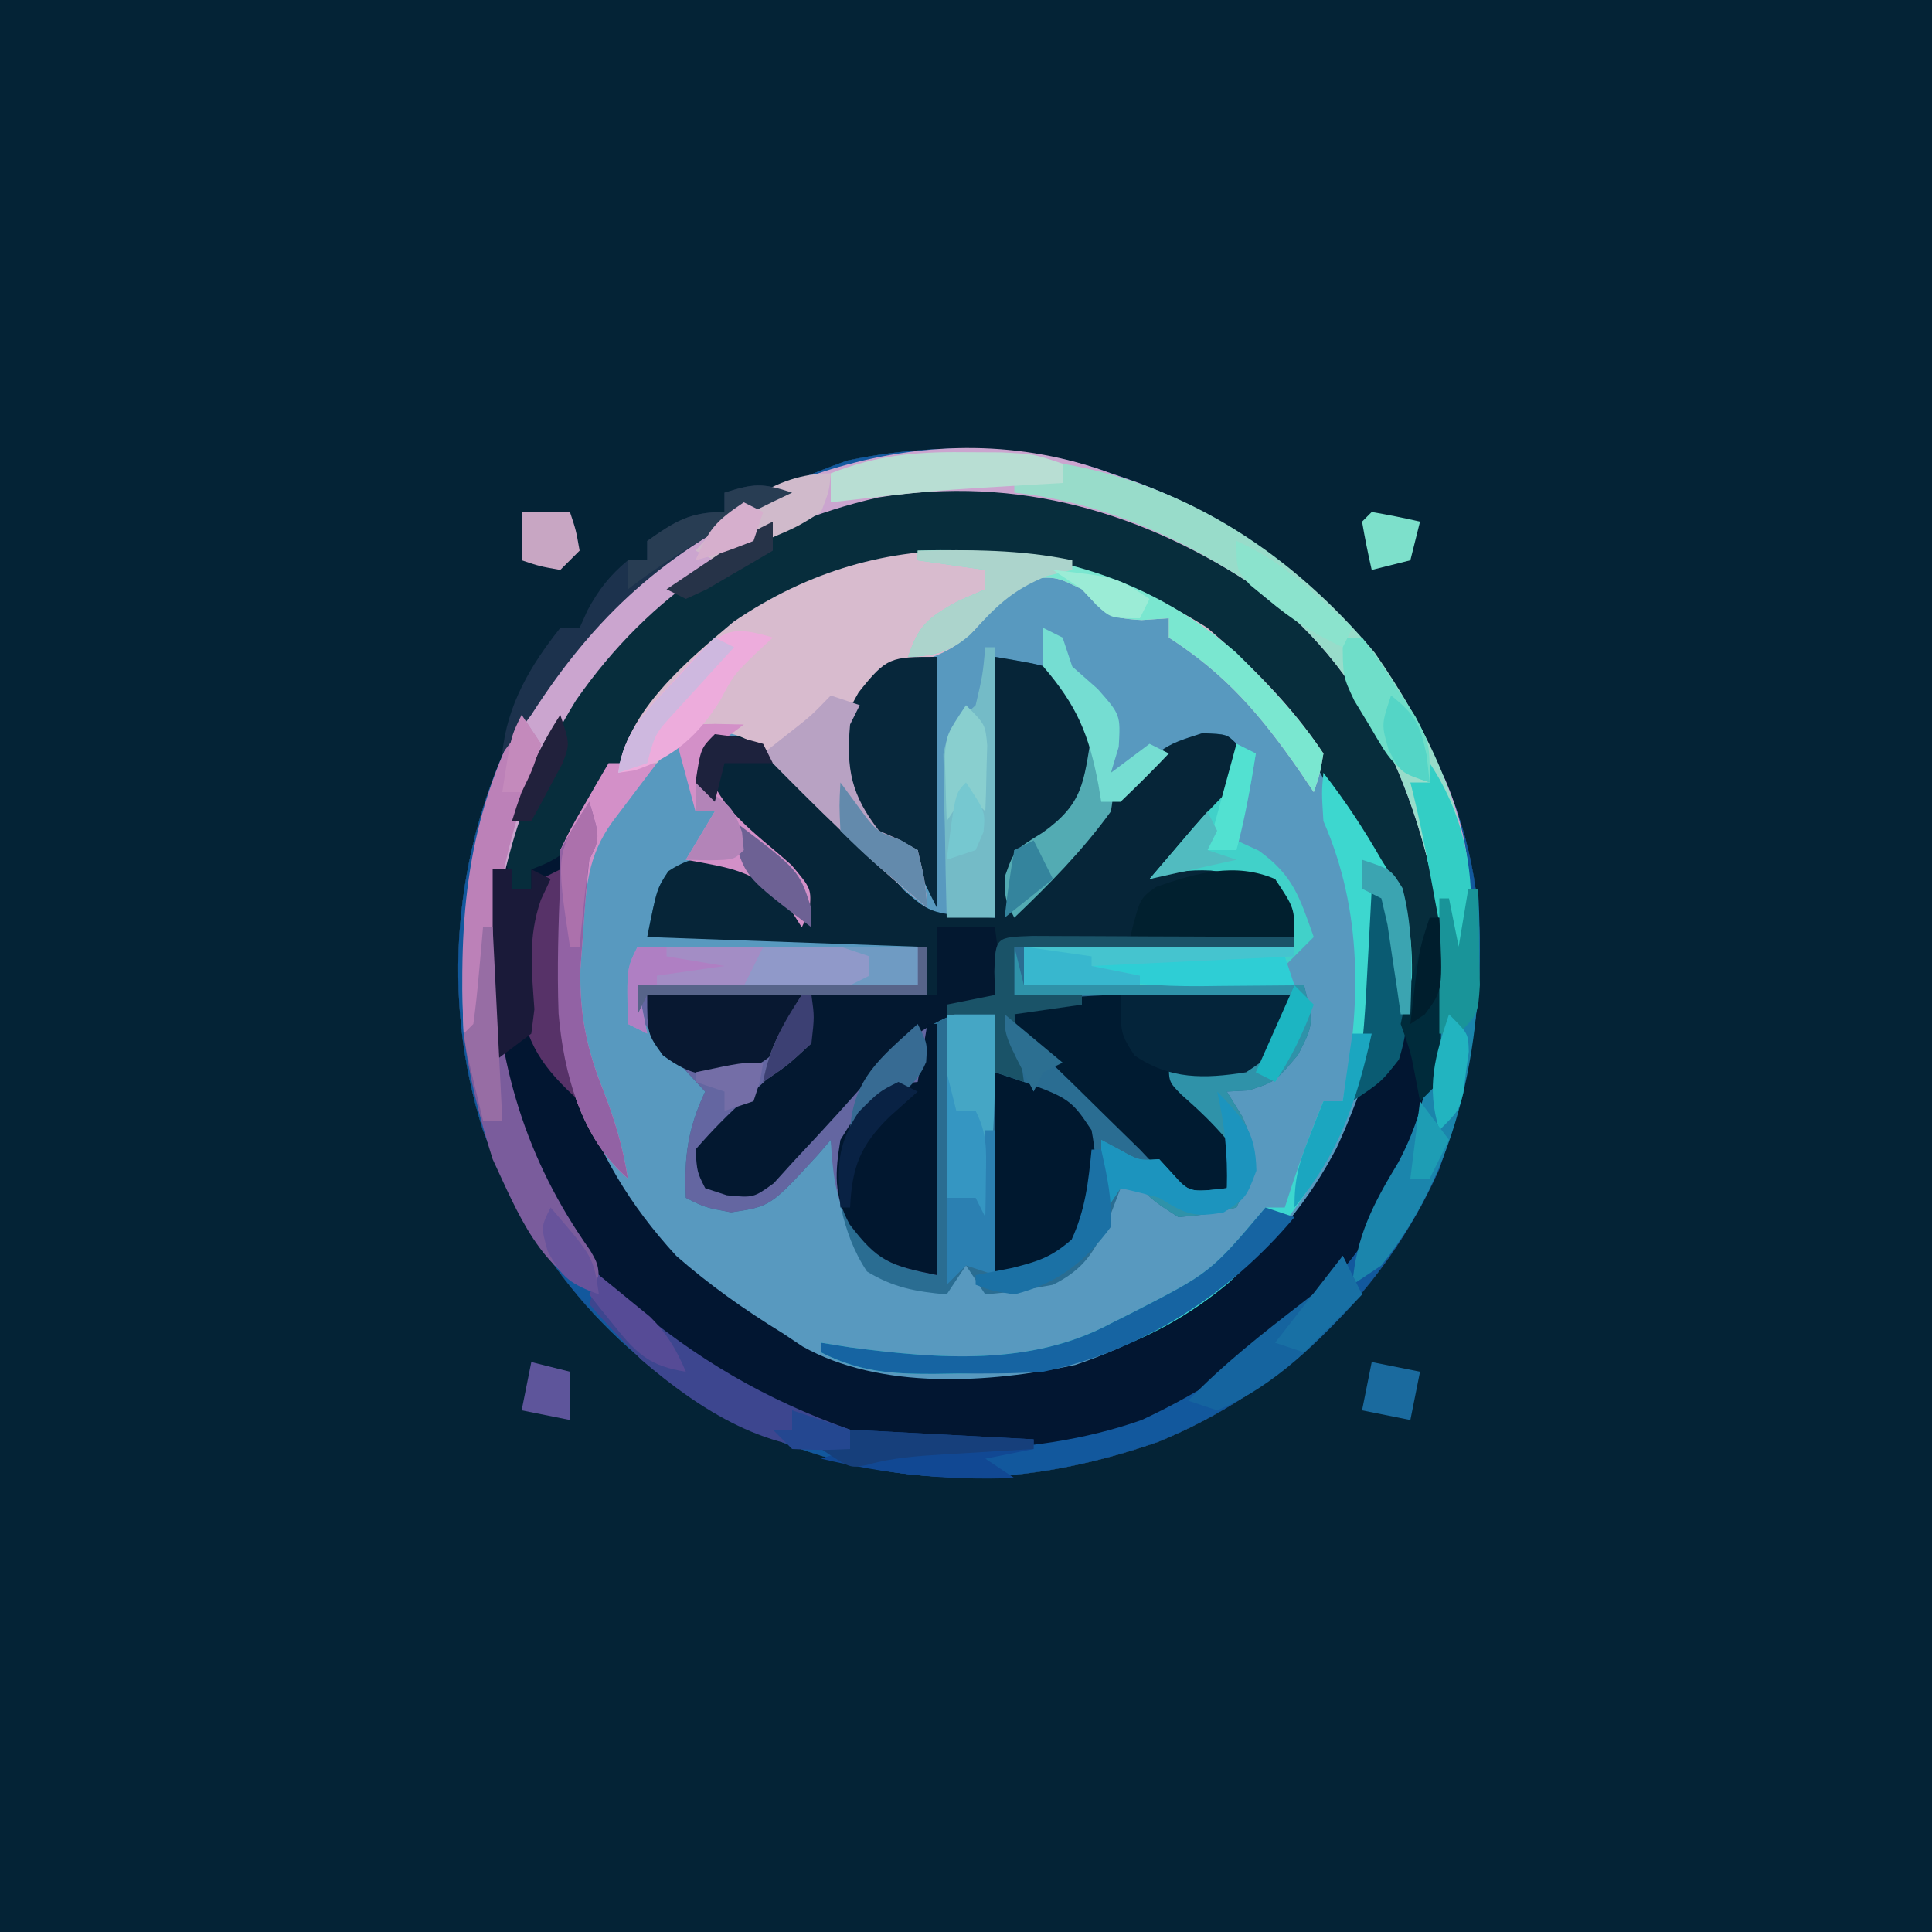 <?xml version="1.0" encoding="UTF-8"?>
<svg version="1.1" xmlns="http://www.w3.org/2000/svg" width="200" height="200">
<path d="M0 0 C66 0 132 0 200 0 C200 66 200 132 200 200 C134 200 68 200 0 200 C0 134 0 68 0 0 Z " fill="#042336" transform="translate(0,0)"/>
<path d="M0 0 C0.922 0.318 1.843 0.637 2.793 0.965 C17.942 6.667 27.857 17.219 34.555 31.684 C40.361 45.006 38.51 58.583 34 72 C28.311 84.778 17.77 95.034 4.844 100.281 C-10.001 105.425 -23.632 105.368 -37.875 98.625 C-51.175 91.91 -59.711 81.873 -65 68 C-69.405 54.241 -68.051 39.073 -61.609 26.227 C-53.761 12.47 -42.19 3.983 -27.312 -1.312 C-18.616 -3.172 -8.392 -3.112 0 0 Z " fill="#5899BF" transform="translate(115,49)"/>
<path d="M0 0 C0.922 0.318 1.843 0.637 2.793 0.965 C17.942 6.667 27.857 17.219 34.555 31.684 C40.361 45.006 38.51 58.583 34 72 C28.311 84.778 17.77 95.034 4.844 100.281 C-10.001 105.425 -23.632 105.368 -37.875 98.625 C-51.175 91.91 -59.711 81.873 -65 68 C-69.405 54.241 -68.051 39.073 -61.609 26.227 C-53.761 12.47 -42.19 3.983 -27.312 -1.312 C-18.616 -3.172 -8.392 -3.112 0 0 Z M-49.172 25.523 C-54.847 33.106 -54.847 33.106 -57 42 C-57.046 43.112 -57.093 44.225 -57.141 45.371 C-57.599 59.397 -54.765 70.369 -45 81 C-41.532 84.044 -37.926 86.582 -34 89 C-33.317 89.455 -32.634 89.91 -31.93 90.379 C-23.837 94.933 -12.536 94.169 -3.707 92.305 C7.829 88.432 17.729 80.709 23.375 69.812 C23.959 68.56 24.497 67.287 25 66 C25.351 65.104 25.701 64.208 26.062 63.285 C27.184 59.356 27.449 55.689 27.625 51.625 C27.664 50.889 27.702 50.153 27.742 49.395 C27.836 47.597 27.919 45.798 28 44 C28.99 49.94 28.99 49.94 30 56 C30.33 56 30.66 56 31 56 C31.328 49.847 31.378 45.379 28 40 C26.522 37.569 25.075 35.137 23.711 32.641 C17.082 20.777 8.51 13.928 -4 9 C-21.879 5.197 -37.521 11.741 -49.172 25.523 Z " fill="#021631" transform="translate(115,49)"/>
<path d="M0 0 C6 1 6 1 8.375 3.062 C10.473 6.855 10.857 9.756 10 14 C8.189 17.04 7.096 18.604 3.75 19.812 C3.172 19.874 2.595 19.936 2 20 C2 21.98 2 23.96 2 26 C2.453 25.49 2.907 24.981 3.374 24.455 C5.443 22.144 7.534 19.854 9.625 17.562 C10.338 16.76 11.051 15.958 11.785 15.131 C17.187 9.258 17.187 9.258 21.461 7.902 C24 8 24 8 25 9 C25.312 11.293 25.312 11.293 25 14 C23.25 16.238 23.25 16.238 21 18.312 C20.258 19.01 19.515 19.707 18.75 20.426 C17.884 21.205 17.884 21.205 17 22 C18.238 21.794 19.475 21.587 20.75 21.375 C24.122 20.958 26.197 20.844 29 23 C31 26 31 26 31 30 C21.76 30 12.52 30 3 30 C3 31.32 3 32.64 3 34 C12.57 34 22.14 34 32 34 C33 38 33 38 31.375 41.188 C29 44 29 44 26.25 44.875 C25.508 44.916 24.765 44.958 24 45 C24.536 45.866 25.073 46.733 25.625 47.625 C27 51 27 51 26.188 54.375 C25.796 55.241 25.404 56.108 25 57 C22.25 57.688 22.25 57.688 19 58 C16.75 56.562 16.75 56.562 15 55 C14.34 55 13.68 55 13 55 C12.381 56.64 12.381 56.64 11.75 58.312 C10.34 61.543 9.25 63.375 6 65 C2.25 65.688 2.25 65.688 -1 66 C-1.66 65.01 -2.32 64.02 -3 63 C-3.66 63.99 -4.32 64.98 -5 66 C-8.183 65.711 -10.505 65.302 -13.25 63.625 C-16.011 59.484 -16.362 54.87 -17 50 C-17.436 50.505 -17.871 51.011 -18.32 51.531 C-23.226 56.883 -23.226 56.883 -27.312 57.5 C-30 57 -30 57 -32 56 C-32.196 51.781 -31.802 48.83 -30 45 C-30.758 44.186 -30.758 44.186 -31.531 43.355 C-32.181 42.64 -32.831 41.925 -33.5 41.188 C-34.15 40.48 -34.799 39.772 -35.469 39.043 C-37 37 -37 37 -37 34 C-27.43 34 -17.86 34 -8 34 C-8 32.35 -8 30.7 -8 29 C-17.24 29 -26.48 29 -36 29 C-35 24 -35 24 -33.812 22.188 C-31.056 20.382 -29.227 20.548 -26 21 C-23.3 22.8 -21.458 24.084 -20 27 C-20.571 21.634 -25.188 18.851 -28.945 15.438 C-31 13 -31 13 -30.805 10.688 C-30.406 9.852 -30.406 9.852 -30 9 C-27.761 8.262 -27.761 8.262 -25 8 C-22.891 9.523 -22.891 9.523 -20.82 11.805 C-20.056 12.616 -19.291 13.426 -18.504 14.262 C-16.925 15.996 -15.347 17.73 -13.77 19.465 C-13.003 20.278 -12.236 21.092 -11.445 21.93 C-10.76 22.685 -10.074 23.44 -9.368 24.218 C-6.547 26.639 -6.547 26.639 0 27 C0 18.09 0 9.18 0 0 Z " fill="#2A6D92" transform="translate(103,68)"/>
<path d="M0 0 C6 1 6 1 8.375 3.062 C10.473 6.855 10.857 9.756 10 14 C8.189 17.04 7.096 18.604 3.75 19.812 C3.172 19.874 2.595 19.936 2 20 C2 21.98 2 23.96 2 26 C2.453 25.49 2.907 24.981 3.374 24.455 C5.443 22.144 7.534 19.854 9.625 17.562 C10.338 16.76 11.051 15.958 11.785 15.131 C17.187 9.258 17.187 9.258 21.461 7.902 C24 8 24 8 25 9 C25.312 11.293 25.312 11.293 25 14 C23.25 16.238 23.25 16.238 21 18.312 C20.258 19.01 19.515 19.707 18.75 20.426 C17.884 21.205 17.884 21.205 17 22 C18.238 21.794 19.475 21.587 20.75 21.375 C24.122 20.958 26.197 20.844 29 23 C31 26 31 26 31 29 C21.1 29.33 11.2 29.66 1 30 C1 31.98 1 33.96 1 36 C-0.131 36.141 -1.261 36.281 -2.426 36.426 C-8.573 37.96 -12.066 42.651 -16.188 47.188 C-17.729 48.882 -19.284 50.564 -20.855 52.23 C-21.532 52.977 -22.209 53.724 -22.907 54.493 C-25 56 -25 56 -27.759 55.736 C-28.499 55.493 -29.238 55.25 -30 55 C-30.836 53.34 -30.836 53.34 -31 51 C-29.259 48.993 -27.598 47.311 -25.625 45.562 C-21.731 42.088 -20.086 40.43 -19 35 C-15.04 35 -11.08 35 -7 35 C-7.495 32.525 -7.495 32.525 -8 30 C-21.86 29.505 -21.86 29.505 -36 29 C-35 24 -35 24 -33.812 22.188 C-31.056 20.382 -29.227 20.548 -26 21 C-23.3 22.8 -21.458 24.084 -20 27 C-20.571 21.634 -25.188 18.851 -28.945 15.438 C-31 13 -31 13 -30.805 10.688 C-30.406 9.852 -30.406 9.852 -30 9 C-27.761 8.262 -27.761 8.262 -25 8 C-22.891 9.523 -22.891 9.523 -20.82 11.805 C-19.674 13.021 -19.674 13.021 -18.504 14.262 C-16.925 15.996 -15.347 17.73 -13.77 19.465 C-13.003 20.278 -12.236 21.092 -11.445 21.93 C-10.76 22.685 -10.074 23.44 -9.368 24.218 C-6.547 26.639 -6.547 26.639 0 27 C0 18.09 0 9.18 0 0 Z " fill="#062538" transform="translate(103,68)"/>
<path d="M0 0 C0.922 0.318 1.843 0.637 2.793 0.965 C17.942 6.667 27.857 17.219 34.555 31.684 C40.361 45.006 38.51 58.583 34 72 C28.311 84.778 17.77 95.034 4.844 100.281 C-10.001 105.425 -23.632 105.368 -37.875 98.625 C-51.175 91.91 -59.711 81.873 -65 68 C-69.405 54.241 -68.051 39.073 -61.609 26.227 C-53.761 12.47 -42.19 3.983 -27.312 -1.312 C-18.616 -3.172 -8.392 -3.112 0 0 Z M-53.789 19.973 C-63.639 32.272 -65.395 45.76 -64 61 C-60.91 74.266 -52.499 86.163 -41.188 93.75 C-39.807 94.528 -38.411 95.278 -37 96 C-36.282 96.393 -35.564 96.786 -34.824 97.191 C-23.769 102.252 -8.201 102.024 3.188 98 C16.129 91.969 26.658 82.436 32 69 C32.354 68.172 32.709 67.345 33.074 66.492 C36.022 55.375 35.987 39.794 30.605 29.527 C30.076 28.693 29.546 27.859 29 27 C28.419 26.053 27.837 25.105 27.238 24.129 C19.474 12.522 8.654 4.82 -5 1.688 C-24.866 -1.571 -40.491 5.31 -53.789 19.973 Z " fill="#12589D" transform="translate(115,49)"/>
<path d="M0 0 C9.105 7.506 16.723 18.966 17.938 30.906 C17.523 34.572 16.706 37.717 15.562 41.219 C15.232 41.219 14.902 41.219 14.562 41.219 C14.465 40.555 14.367 39.891 14.266 39.207 C14.116 38.324 13.967 37.441 13.812 36.531 C13.604 35.226 13.604 35.226 13.391 33.895 C12.387 30.65 10.717 28.824 8.562 26.219 C7.623 24.323 6.728 22.405 5.875 20.469 C0.135 8.86 -8.655 2.86 -20.438 -1.781 C-31.631 -4.162 -42.13 -2.801 -52.242 2.762 C-61.029 8.597 -66.418 15.457 -70.98 24.898 C-72.572 27.434 -73.673 28.189 -76.438 29.219 C-76.438 29.879 -76.438 30.539 -76.438 31.219 C-77.097 31.219 -77.757 31.219 -78.438 31.219 C-79.969 25.77 -78.646 22.299 -76.125 17.469 C-75.763 16.766 -75.402 16.063 -75.029 15.338 C-68.188 2.682 -57.02 -5.48 -43.438 -9.781 C-28.059 -13.54 -12.53 -9.156 0 0 Z " fill="#072D3C" transform="translate(131.438,60.781)"/>
<path d="M0 0 C4.548 3.91 8.668 8.002 12 13 C11.625 15.188 11.625 15.188 11 17 C10.504 16.264 10.007 15.528 9.496 14.77 C5.447 8.954 1.936 4.834 -4 1 C-4 0.34 -4 -0.32 -4 -1 C-5.392 -0.907 -5.392 -0.907 -6.812 -0.812 C-10.515 -1.03 -10.596 -1.496 -13 -4 C-15.757 -5.349 -15.757 -5.349 -19 -5 C-20.905 -3.399 -22.48 -1.632 -24.133 0.227 C-26.15 2.143 -27.618 2.805 -30.25 3.625 C-34.043 4.672 -34.043 4.672 -36 7.312 C-37.598 11.607 -37.655 14.559 -35.75 18.75 C-34.197 21.114 -34.197 21.114 -31.875 21.938 C-31.256 22.288 -30.637 22.639 -30 23 C-29.25 26.125 -29.25 26.125 -29 29 C-32.505 26.132 -35.822 23.228 -38.926 19.93 C-39.442 19.387 -39.959 18.845 -40.491 18.286 C-41.527 17.191 -42.55 16.084 -43.56 14.964 C-46.117 12.278 -47.541 11.062 -51.27 10.559 C-54.376 11.061 -54.986 11.711 -57 14 C-59.188 14.688 -59.188 14.688 -61 15 C-60.052 8.486 -53.887 3.44 -49.082 -0.621 C-33.411 -11.347 -15.484 -9.747 0 0 Z " fill="#D8BBCE" transform="translate(125,65)"/>
<path d="M0 0 C0.922 0.318 1.843 0.637 2.793 0.965 C18.198 6.764 27.518 17.294 34.617 31.73 C36.46 36.087 37.147 39.919 37.188 44.625 C37.202 45.38 37.216 46.136 37.23 46.914 C37 49 37 49 35 52 C34.865 51.007 34.729 50.015 34.59 48.992 C32.411 34.668 27.439 21.153 15.5 12.105 C3.507 4.013 -9.641 0.16 -24.062 2.496 C-37.078 5.435 -47.698 12.439 -55.375 23.5 C-61.554 33.572 -63.924 43.337 -64.656 55.066 C-64.77 55.704 -64.883 56.343 -65 57 C-65.99 57.495 -65.99 57.495 -67 58 C-67.784 41.039 -64.464 26.617 -52.75 13.652 C-38.898 0.574 -18.6 -6.898 0 0 Z " fill="#CBA5CF" transform="translate(115,49)"/>
<path d="M0 0 C0.33 0 0.66 0 1 0 C1 1.65 1 3.3 1 5 C-2.96 5 -6.92 5 -11 5 C-11 6.65 -11 8.3 -11 10 C-12.811 12.043 -14.528 13.776 -16.562 15.562 C-18.551 17.31 -20.237 18.999 -22 21 C-21.995 23.3 -21.995 23.3 -21 25 C-16.834 24.492 -14.956 23.43 -12.082 20.402 C-11.385 19.684 -10.689 18.965 -9.971 18.225 C-9.258 17.47 -8.546 16.715 -7.812 15.938 C-6.386 14.442 -4.955 12.951 -3.52 11.465 C-2.892 10.801 -2.264 10.137 -1.616 9.453 C0 8 0 8 2 8 C2 16.58 2 25.16 2 34 C-2.909 33.018 -4.055 32.565 -6.996 28.766 C-8.59 25.962 -8.81 23.172 -9 20 C-9.436 20.505 -9.871 21.011 -10.32 21.531 C-15.226 26.883 -15.226 26.883 -19.312 27.5 C-22 27 -22 27 -24 26 C-24.196 21.781 -23.802 18.83 -22 15 C-22.505 14.457 -23.011 13.915 -23.531 13.355 C-24.181 12.64 -24.831 11.925 -25.5 11.188 C-26.15 10.48 -26.799 9.772 -27.469 9.043 C-29 7 -29 7 -29 4 C-19.43 4 -9.86 4 0 4 C0 2.68 0 1.36 0 0 Z " fill="#6466A1" transform="translate(95,98)"/>
<path d="M0 0 C1.018 0.005 2.035 0.009 3.084 0.014 C5.577 0.025 8.07 0.042 10.562 0.062 C8.938 5.812 8.938 5.812 5.562 8.062 C0.217 8.39 0.217 8.39 -2.438 7.062 C-1.932 7.582 -1.427 8.101 -0.906 8.637 C-0.257 9.334 0.393 10.031 1.062 10.75 C1.712 11.434 2.362 12.119 3.031 12.824 C4.841 15.469 4.87 16.924 4.562 20.062 C2.375 20.875 2.375 20.875 -0.438 21.062 C-2.198 19.443 -3.806 17.804 -5.438 16.062 C-6.543 14.971 -7.654 13.883 -8.77 12.801 C-9.93 11.659 -11.09 10.517 -12.25 9.375 C-12.847 8.794 -13.445 8.214 -14.061 7.615 C-15.558 6.135 -17.002 4.603 -18.438 3.062 C-18.438 2.402 -18.438 1.742 -18.438 1.062 C-12.27 -0.036 -6.253 -0.053 0 0 Z " fill="#001B31" transform="translate(123.438,102.938)"/>
<path d="M0 0 C1.98 0 3.96 0 6 0 C6.33 2.64 6.66 5.28 7 8 C5.869 8.141 4.739 8.281 3.574 8.426 C-2.573 9.96 -6.066 14.651 -10.188 19.188 C-11.729 20.882 -13.284 22.564 -14.855 24.23 C-15.532 24.977 -16.209 25.724 -16.907 26.493 C-19 28 -19 28 -21.759 27.736 C-22.499 27.493 -23.238 27.25 -24 27 C-24.836 25.34 -24.836 25.34 -25 23 C-23.259 20.993 -21.598 19.311 -19.625 17.562 C-15.731 14.088 -14.086 12.43 -13 7 C-8.71 7 -4.42 7 0 7 C0 4.69 0 2.38 0 0 Z " fill="#031830" transform="translate(97,96)"/>
<path d="M0 0 C13.092 2.265 23.881 9.492 32.332 19.59 C37.743 27.408 42.105 35.989 42.188 45.625 C42.202 46.38 42.216 47.136 42.23 47.914 C42 50 42 50 40 53 C39.797 51.511 39.797 51.511 39.59 49.992 C37.411 35.668 32.439 22.153 20.5 13.105 C12.774 7.892 4.35 4.011 -5 3 C-5 2.67 -5 2.34 -5 2 C-3.35 2 -1.7 2 0 2 C0 1.34 0 0.68 0 0 Z " fill="#98DCCA" transform="translate(110,48)"/>
<path d="M0 0 C2.244 2.885 4.187 5.826 6 9 C6.557 9.887 7.114 10.774 7.688 11.688 C9.469 16.183 9.255 20.225 9 25 C8.67 25 8.34 25 8 25 C7.34 21.04 6.68 17.08 6 13 C5.961 14.541 5.961 14.541 5.922 16.113 C5.37 31.409 1.555 42.001 -9.75 52.75 C-18.119 59.778 -27.317 62.179 -37.938 62.188 C-39.135 62.206 -39.135 62.206 -40.357 62.225 C-44.696 62.235 -48.048 62.02 -52 60 C-52 59.67 -52 59.34 -52 59 C-50.998 59.16 -49.997 59.32 -48.965 59.484 C-39.854 60.669 -30.3 61.451 -22 57 C-21.252 56.625 -20.505 56.25 -19.734 55.863 C-11.683 51.727 -11.683 51.727 -6 45 C-5.34 45 -4.68 45 -4 45 C-3.711 44.113 -3.422 43.226 -3.125 42.312 C-2.169 39.496 -1.132 36.749 0 34 C0.66 34 1.32 34 2 34 C3.9 24.028 4.083 14.358 0 5 C-0.188 2 -0.188 2 0 0 Z " fill="#3DD7CF" transform="translate(137,80)"/>
<path d="M0 0 C0.66 0.33 1.32 0.66 2 1 C1.514 4.123 1.001 6.996 0 10 C0.763 10.351 1.526 10.701 2.312 11.062 C5.909 13.655 6.521 15.874 8 20 C7.01 20.99 6.02 21.98 5 23 C5.33 23.66 5.66 24.32 6 25 C-3.24 25 -12.48 25 -22 25 C-22 23.68 -22 22.36 -22 21 C-12.76 21 -3.52 21 6 21 C5.34 18.69 4.68 16.38 4 14 C2.585 13.803 1.168 13.618 -0.25 13.438 C-1.039 13.333 -1.828 13.229 -2.641 13.121 C-5.005 13 -6.751 13.304 -9 14 C-8.043 12.874 -7.084 11.749 -6.125 10.625 C-5.591 9.999 -5.058 9.372 -4.508 8.727 C-3.386 7.442 -2.206 6.206 -1 5 C-0.352 2.429 -0.352 2.429 0 0 Z " fill="#41D1C9" transform="translate(128,77)"/>
<path d="M0 0 C0 8.58 0 17.16 0 26 C-2 22 -2 22 -2 20 C-2.763 19.773 -3.526 19.546 -4.312 19.312 C-7.658 17.679 -8.533 16.396 -10 13 C-10.607 8.926 -10.175 7.31 -8.125 3.688 C-5.203 -0.007 -4.806 0 0 0 Z " fill="#07273B" transform="translate(97,68)"/>
<path d="M0 0 C7.714 2.571 7.714 2.571 10 6 C10.833 10.539 10.581 13.928 8.375 18 C6 20 6 20 0 21 C0 14.07 0 7.14 0 0 Z " fill="#00182F" transform="translate(103,111)"/>
<path d="M0 0 C0.33 0 0.66 0 1 0 C1 8.58 1 17.16 1 26 C-3.865 25.027 -5.15 24.569 -8.047 20.746 C-9.718 17.685 -9.552 15.375 -9 12 C-7.184 9.016 -6.062 7.383 -2.75 6.188 C-1.884 6.095 -1.884 6.095 -1 6 C-0.67 4.02 -0.34 2.04 0 0 Z " fill="#01172F" transform="translate(96,106)"/>
<path d="M0 0 C1.454 0.031 1.454 0.031 2.938 0.062 C1.617 1.052 0.297 2.042 -1.062 3.062 C-0.491 8.429 4.126 11.211 7.883 14.625 C9.938 17.062 9.938 17.062 9.742 19.375 C9.477 19.932 9.211 20.489 8.938 21.062 C8.443 20.279 7.947 19.495 7.438 18.688 C4.08 15.162 1.665 14.929 -3.062 14.062 C-2.072 12.412 -1.083 10.762 -0.062 9.062 C-0.723 9.062 -1.383 9.062 -2.062 9.062 C-2.424 7.752 -2.776 6.439 -3.125 5.125 C-3.421 4.029 -3.421 4.029 -3.723 2.91 C-3.835 2.3 -3.947 1.691 -4.062 1.062 C-3.062 0.062 -3.062 0.062 0 0 Z M-11.062 4.062 C-9.412 4.062 -7.763 4.062 -6.062 4.062 C-6.484 4.617 -6.906 5.171 -7.34 5.742 C-7.888 6.467 -8.436 7.191 -9 7.938 C-9.545 8.657 -10.091 9.376 -10.652 10.117 C-13.286 13.751 -13.405 17.014 -13.688 21.375 C-13.783 22.691 -13.878 24.007 -13.977 25.363 C-14.086 30.073 -13.31 33.729 -11.562 38.062 C-10.405 41.044 -9.558 43.889 -9.062 47.062 C-13.888 42.901 -15.713 36.185 -16.239 29.985 C-16.405 25.337 -16.256 20.708 -16.062 16.062 C-16.062 15.072 -16.062 14.082 -16.062 13.062 C-14.969 10.801 -14.969 10.801 -13.562 8.375 C-13.098 7.567 -12.634 6.759 -12.156 5.926 C-11.795 5.311 -11.434 4.696 -11.062 4.062 Z " fill="#D390C8" transform="translate(74.062,74.938)"/>
<path d="M0 0 C0.33 1.32 0.66 2.64 1 4 C10.57 4 20.14 4 30 4 C31 8 31 8 29.375 11.188 C27 14 27 14 24.25 14.875 C23.508 14.916 22.765 14.957 22 15 C22.536 15.866 23.073 16.733 23.625 17.625 C25 21 25 21 24.188 24.375 C23.796 25.241 23.404 26.108 23 27 C20.25 27.688 20.25 27.688 17 28 C14.75 26.562 14.75 26.562 13 25 C12.34 25 11.68 25 11 25 C10.34 25.99 9.68 26.98 9 28 C9 25.36 9 22.72 9 20 C9.619 20.33 10.238 20.66 10.875 21 C12.91 22.142 12.91 22.142 15 22 C15.454 22.495 15.908 22.99 16.375 23.5 C18.121 25.452 18.121 25.452 22 25 C22.505 22.756 22.505 22.756 22 20 C20.554 18.271 19.006 16.817 17.312 15.332 C16 14 16 14 16 12 C18.979 12.049 18.979 12.049 21.957 12.098 C24.203 12.083 24.203 12.083 27 11 C27.66 9.02 28.32 7.04 29 5 C19.43 5 9.86 5 0 5 C0 3.35 0 1.7 0 0 Z " fill="#2F92A9" transform="translate(105,98)"/>
<path d="M0 0 C9.57 0 19.14 0 29 0 C29 1.32 29 2.64 29 4 C19.43 4 9.86 4 0 4 C0.33 5.65 0.66 7.3 1 9 C0.34 8.67 -0.32 8.34 -1 8 C-1.125 2.25 -1.125 2.25 0 0 Z " fill="#9099C9" transform="translate(66,98)"/>
<path d="M0 0 C0.33 0 0.66 0 1 0 C1.838 13.601 -0.198 28.062 -9 39 C-9.99 39.66 -10.98 40.32 -12 41 C-11.613 35.969 -9.815 32.564 -7.254 28.344 C-4.052 22.358 -3.615 16.774 -3.375 10.125 C-3.336 9.246 -3.298 8.367 -3.258 7.461 C-3.164 5.308 -3.081 3.154 -3 1 C-2.67 1 -2.34 1 -2 1 C-1.67 2.65 -1.34 4.3 -1 6 C-0.67 4.02 -0.34 2.04 0 0 Z " fill="#1B85AC" transform="translate(152,92)"/>
<path d="M0 0 C5.94 0 11.88 0 18 0 C16 6 16 6 13 8 C8.653 8.688 5.12 8.765 1.438 6.25 C0 4 0 4 0 0 Z " fill="#04243A" transform="translate(116,103)"/>
<path d="M0 0 C12.378 -0.457 23.314 2.253 32.922 10.512 C36.289 13.845 39.369 17.053 42 21 C41.625 23.188 41.625 23.188 41 25 C40.504 24.264 40.007 23.528 39.496 22.77 C35.447 16.954 31.936 12.834 26 9 C26 8.34 26 7.68 26 7 C24.608 7.093 24.608 7.093 23.188 7.188 C19.485 6.97 19.404 6.504 17 4 C14.243 2.651 14.243 2.651 11 3 C9.028 4.637 7.388 6.431 5.68 8.34 C3.589 10.406 1.922 10.911 -1 11 C0.135 7.709 0.993 7.004 4.125 5.25 C5.074 4.838 6.022 4.425 7 4 C7 3.34 7 2.68 7 2 C4.69 1.67 2.38 1.34 0 1 C0 0.67 0 0.34 0 0 Z " fill="#7AE7D0" transform="translate(95,57)"/>
<path d="M0 0 C0.33 0 0.66 0 1 0 C1 9.24 1 18.48 1 28 C-0.65 28 -2.3 28 -4 28 C-4.087 24.896 -4.14 21.792 -4.188 18.688 C-4.213 17.806 -4.238 16.925 -4.264 16.018 C-4.273 15.17 -4.283 14.322 -4.293 13.449 C-4.309 12.669 -4.324 11.889 -4.341 11.085 C-3.913 8.469 -2.9 7.771 -1 6 C-0.273 2.892 -0.273 2.892 0 0 Z " fill="#74BBC7" transform="translate(102,67)"/>
<path d="M0 0 C5.28 0 10.56 0 16 0 C13.549 6.127 13.549 6.127 10 8 C6.27 8.544 4.687 8.506 1.625 6.25 C0 4 0 4 0 0 Z " fill="#081831" transform="translate(67,103)"/>
<path d="M0 0 C0.33 0 0.66 0 1 0 C1.014 0.86 1.028 1.72 1.043 2.605 C1.508 14.127 4.369 23.954 11.082 33.414 C12 35 12 35 12 38 C5.943 35.724 3.597 29.545 1 24 C-0.352 19.719 -1.447 15.46 -2 11 C-1.67 10.67 -1.34 10.34 -1 10 C-0.767 8.318 -0.587 6.629 -0.438 4.938 C-0.354 4.018 -0.27 3.099 -0.184 2.152 C-0.123 1.442 -0.062 0.732 0 0 Z " fill="#7A5C9C" transform="translate(50,96)"/>
<path d="M0 0 C0.969 0.866 1.939 1.732 2.938 2.625 C10.043 8.675 17.198 12.876 26 16 C26 16.66 26 17.32 26 18 C17.687 18.599 10.549 14.042 4.379 8.754 C2.513 6.888 0.72 5.001 -1 3 C-0.67 2.01 -0.34 1.02 0 0 Z " fill="#3D468F" transform="translate(62,132)"/>
<path d="M0 0 C1.65 0 3.3 0 5 0 C5.108 7.097 4.939 13.961 4 21 C3.67 20.34 3.34 19.68 3 19 C2.01 19 1.02 19 0 19 C0 12.73 0 6.46 0 0 Z " fill="#45A6C5" transform="translate(98,105)"/>
<path d="M0 0 C0.99 0.33 1.98 0.66 3 1 C2.67 1.66 2.34 2.32 2 3 C1.588 7.636 2.125 10.304 5 14 C5.701 14.309 6.402 14.619 7.125 14.938 C7.744 15.288 8.363 15.639 9 16 C9.75 19.125 9.75 19.125 10 22 C3.967 17.016 -1.518 11.581 -7 6 C-6.216 5.381 -5.433 4.763 -4.625 4.125 C-2.032 2.101 -2.032 2.101 0 0 Z " fill="#B8A2C3" transform="translate(86,72)"/>
<path d="M0 0 C2 3 2 3 2 6 C-3.61 6 -9.22 6 -15 6 C-14 2 -14 2 -12.312 0.812 C-8.218 -0.626 -4.132 -1.771 0 0 Z " fill="#01202F" transform="translate(132,91)"/>
<path d="M0 0 C0.66 0.99 1.32 1.98 2 3 C1.609 4.91 1.609 4.91 0.75 7.062 C-2.001 14.584 -3.159 22.092 -3.656 30.066 C-3.77 30.704 -3.883 31.343 -4 32 C-4.99 32.495 -4.99 32.495 -6 33 C-6.55 21.106 -5.7 10.783 0 0 Z " fill="#BC81B8" transform="translate(54,74)"/>
<path d="M0 0 C0.99 0.33 1.98 0.66 3 1 C-3.623 8.919 -12.761 14.883 -23 17 C-25.977 17.213 -28.954 17.185 -31.938 17.188 C-33.135 17.206 -33.135 17.206 -34.357 17.225 C-38.696 17.235 -42.048 17.02 -46 15 C-46 14.67 -46 14.34 -46 14 C-44.998 14.16 -43.997 14.32 -42.965 14.484 C-33.854 15.669 -24.3 16.451 -16 12 C-15.252 11.625 -14.505 11.25 -13.734 10.863 C-5.683 6.727 -5.683 6.727 0 0 Z " fill="#1664A2" transform="translate(131,125)"/>
<path d="M0 0 C1.153 3.46 1.063 6.107 1 9.75 C0.96 14.639 1.086 19.202 2 24 C-1.725 20.647 -3.743 17.94 -4.188 12.855 C-4.303 8.51 -4.183 4.881 -2 1 C-1.34 0.67 -0.68 0.34 0 0 Z " fill="#573268" transform="translate(58,90)"/>
<path d="M0 0 C-0.598 0.557 -1.196 1.114 -1.812 1.688 C-4.066 3.889 -4.066 3.889 -5.438 6.5 C-7.674 10.079 -10.266 12.438 -14.312 13.75 C-15.148 13.874 -15.148 13.874 -16 14 C-15.457 9.911 -13.303 7.781 -10.562 4.812 C-9.759 3.932 -8.956 3.052 -8.129 2.145 C-5.076 -0.931 -4.036 -1.211 0 0 Z " fill="#EDACDC" transform="translate(80,66)"/>
<path d="M0 0 C1.303 0.006 2.606 0.013 3.949 0.02 C7.312 0.188 7.312 0.188 10.312 1.188 C10.312 1.847 10.312 2.507 10.312 3.188 C8.719 3.278 8.719 3.278 7.094 3.371 C-3.325 3.98 -3.325 3.98 -13.688 5.188 C-13.688 4.197 -13.688 3.208 -13.688 2.188 C-8.978 0.34 -5.044 -0.055 0 0 Z " fill="#B8DED3" transform="translate(99.688,46.812)"/>
<path d="M0 0 C1.252 0.005 2.503 0.01 3.793 0.016 C4.789 0.018 4.789 0.018 5.806 0.02 C7.936 0.026 10.065 0.038 12.195 0.051 C13.636 0.056 15.077 0.061 16.517 0.065 C20.056 0.076 23.594 0.093 27.133 0.114 C27.133 0.444 27.133 0.774 27.133 1.114 C17.563 1.114 7.993 1.114 -1.867 1.114 C-1.867 2.764 -1.867 4.414 -1.867 6.114 C0.443 6.114 2.753 6.114 5.133 6.114 C5.133 6.444 5.133 6.774 5.133 7.114 C2.823 7.444 0.513 7.774 -1.867 8.114 C-1.537 10.424 -1.207 12.734 -0.867 15.114 C-1.857 14.784 -2.847 14.454 -3.867 14.114 C-3.867 12.134 -3.867 10.154 -3.867 8.114 C-5.517 8.114 -7.167 8.114 -8.867 8.114 C-8.867 7.784 -8.867 7.454 -8.867 7.114 C-7.217 6.784 -5.567 6.454 -3.867 6.114 C-3.888 5.309 -3.909 4.505 -3.93 3.676 C-3.841 0.041 -3.663 0.145 0 0 Z " fill="#1A5368" transform="translate(106.867,96.886)"/>
<path d="M0 0 C-0.606 0.268 -1.212 0.536 -1.836 0.812 C-13.012 6.039 -20.369 12.658 -27 23 C-27.988 24.342 -28.985 25.678 -30 27 C-29.532 22.008 -27.083 17.87 -24 14 C-23.34 14 -22.68 14 -22 14 C-21.732 13.402 -21.464 12.804 -21.188 12.188 C-20.001 10.002 -18.904 8.587 -17 7 C-16.34 7 -15.68 7 -15 7 C-15 6.34 -15 5.68 -15 5 C-12.095 2.958 -10.599 2 -7 2 C-7 1.34 -7 0.68 -7 0 C-3.99 -0.934 -3.133 -1.044 0 0 Z " fill="#1C324D" transform="translate(82,51)"/>
<path d="M0 0 C1.125 3.75 1.125 3.75 0 6 C-0.26 8.444 -0.466 10.862 -0.625 13.312 C-0.72 14.629 -0.816 15.945 -0.914 17.301 C-1.023 22.011 -0.247 25.667 1.5 30 C2.658 32.981 3.504 35.827 4 39 C-0.825 34.838 -2.65 28.123 -3.176 21.923 C-3.343 17.274 -3.194 12.646 -3 8 C-3 7.01 -3 6.02 -3 5 C-2.053 3.303 -1.058 1.631 0 0 Z " fill="#9262A4" transform="translate(61,83)"/>
<path d="M0 0 C0.66 1.32 1.32 2.64 2 4 C-2.355 8.723 -6.971 13.484 -13 16 C-13.99 15.67 -14.98 15.34 -16 15 C-12.368 11.224 -8.38 8.101 -4.242 4.902 C-1.814 3.019 -1.814 3.019 0 0 Z " fill="#15649F" transform="translate(139,130)"/>
<path d="M0 0 C0.66 0 1.32 0 2 0 C2 0.66 2 1.32 2 2 C2.66 2 3.32 2 4 2 C4 1.34 4 0.68 4 0 C4.66 0.33 5.32 0.66 6 1 C5.667 1.709 5.335 2.418 4.992 3.148 C3.635 7.05 4.041 10.405 4.32 14.477 C4.215 15.309 4.109 16.142 4 17 C2.68 17.99 1.36 18.98 0 20 C0 13.4 0 6.8 0 0 Z " fill="#1A1A39" transform="translate(51,90)"/>
<path d="M0 0 C6.27 0.33 12.54 0.66 19 1 C19 1.33 19 1.66 19 2 C17.35 2.33 15.7 2.66 14 3 C14.99 3.66 15.98 4.32 17 5 C10.05 5.266 3.765 4.612 -3 3 C-2.01 2.67 -1.02 2.34 0 2 C0 1.34 0 0.68 0 0 Z " fill="#114893" transform="translate(88,148)"/>
<path d="M0 0 C0.66 0.33 1.32 0.66 2 1 C3.529 6.656 4.626 12.055 2.812 17.688 C1 20 1 20 -2 22 C-1.847 21.357 -1.693 20.714 -1.535 20.051 C-0.843 16.102 -0.642 12.187 -0.438 8.188 C-0.394 7.399 -0.351 6.611 -0.307 5.799 C-0.201 3.866 -0.1 1.933 0 0 Z " fill="#0A5B72" transform="translate(142,92)"/>
<path d="M0 0 C4.29 0 8.58 0 13 0 C12.34 1.32 11.68 2.64 11 4 C7.37 4 3.74 4 0 4 C0.33 5.65 0.66 7.3 1 9 C0.34 8.67 -0.32 8.34 -1 8 C-1.125 2.25 -1.125 2.25 0 0 Z " fill="#AF7FC3" transform="translate(66,98)"/>
<path d="M0 0 C6.6 0 13.2 0 20 0 C20.33 0.99 20.66 1.98 21 3 C18.458 3.027 15.917 3.047 13.375 3.062 C12.306 3.075 12.306 3.075 11.215 3.088 C7.027 3.107 3.127 2.827 -1 2 C-0.67 1.34 -0.34 0.68 0 0 Z " fill="#2ECED5" transform="translate(113,99)"/>
<path d="M0 0 C0.33 0 0.66 0 1 0 C1 1.65 1 3.3 1 5 C-2.96 5 -6.92 5 -11 5 C-11 6.65 -11 8.3 -11 10 C-13.5 12.312 -13.5 12.312 -16 14 C-15.299 10.216 -14.166 8.61 -12 5 C-17.28 5 -22.56 5 -28 5 C-28.33 5.66 -28.66 6.32 -29 7 C-29 6.01 -29 5.02 -29 4 C-19.43 4 -9.86 4 0 4 C0 2.68 0 1.36 0 0 Z " fill="#57648A" transform="translate(95,98)"/>
<path d="M0 0 C9.24 0 18.48 0 28 0 C28 0.33 28 0.66 28 1 C17.605 1.495 17.605 1.495 7 2 C8.65 2.33 10.3 2.66 12 3 C12 3.33 12 3.66 12 4 C8.04 4 4.08 4 0 4 C0 2.68 0 1.36 0 0 Z " fill="#45C4CF" transform="translate(106,98)"/>
<path d="M0 0 C2.739 2.822 3.984 4.18 4.062 8.188 C3 11 3 11 0.688 12.5 C-2.48 13.089 -3.316 12.645 -6 11 C-7.324 10.632 -8.656 10.288 -10 10 C-10.66 10.99 -11.32 11.98 -12 13 C-12 10.36 -12 7.72 -12 5 C-11.381 5.33 -10.762 5.66 -10.125 6 C-8.09 7.142 -8.09 7.142 -6 7 C-5.546 7.495 -5.093 7.99 -4.625 8.5 C-2.879 10.452 -2.879 10.452 1 10 C1.1 6.508 0.778 3.406 0 0 Z " fill="#1C94BE" transform="translate(126,113)"/>
<path d="M0 0 C3.803 5.704 4.891 12.242 4 19 C3.34 19.99 2.68 20.98 2 22 C1.795 20.891 1.59 19.783 1.379 18.641 C1.107 17.177 0.835 15.714 0.562 14.25 C0.428 13.52 0.293 12.791 0.154 12.039 C-0.475 8.665 -1.143 5.324 -2 2 C-1.34 2 -0.68 2 0 2 C0 1.34 0 0.68 0 0 Z " fill="#33CEC5" transform="translate(148,79)"/>
<path d="M0 0 C0.66 0 1.32 0 2 0 C3.727 2.266 3.727 2.266 5.625 5.25 C6.257 6.225 6.888 7.199 7.539 8.203 C9 11 9 11 9 15 C5.25 13.75 4.793 12.528 2.812 9.188 C2.283 8.315 1.753 7.442 1.207 6.543 C0 4 0 4 0 0 Z " fill="#6FDEC9" transform="translate(139,66)"/>
<path d="M0 0 C0.33 0 0.66 0 1 0 C2.102 3.244 2.582 4.689 2 8 C-0.956 12.079 -4.365 15.525 -8 19 C-9 17 -9 17 -8.938 14.625 C-8 12 -8 12 -5.062 10.188 C-0.843 7.174 -0.833 5 0 0 Z " fill="#53ABB3" transform="translate(113,76)"/>
<path d="M0 0 C5.447 -0.097 10.639 -0.129 16 1 C16 1.33 16 1.66 16 2 C15.134 2.206 14.268 2.413 13.375 2.625 C9.663 4.137 8.105 5.796 5.457 8.668 C3.465 10.489 1.655 10.844 -1 11 C0.135 7.709 0.993 7.004 4.125 5.25 C5.074 4.838 6.022 4.425 7 4 C7 3.34 7 2.68 7 2 C4.69 1.67 2.38 1.34 0 1 C0 0.67 0 0.34 0 0 Z " fill="#ACD4CC" transform="translate(95,57)"/>
<path d="M0 0 C0.99 0.495 0.99 0.495 2 1 C2.33 1.99 2.66 2.98 3 4 C4.299 5.145 4.299 5.145 5.625 6.312 C8 9 8 9 7.812 12.312 C7.41 13.643 7.41 13.643 7 15 C8.32 14.01 9.64 13.02 11 12 C11.66 12.33 12.32 12.66 13 13 C11.377 14.709 9.707 16.374 8 18 C7.34 18 6.68 18 6 18 C5.902 17.408 5.804 16.817 5.703 16.207 C4.719 11.008 3.497 8.08 0 4 C0 2.68 0 1.36 0 0 Z " fill="#75DDD2" transform="translate(108,65)"/>
<path d="M0 0 C0.33 0 0.66 0 1 0 C1.054 2.792 1.094 5.583 1.125 8.375 C1.15 9.566 1.15 9.566 1.176 10.781 C1.193 12.855 1.103 14.929 1 17 C0.34 17.66 -0.32 18.32 -1 19 C-1.144 18.237 -1.289 17.474 -1.438 16.688 C-1.963 13.918 -1.963 13.918 -3 11 C-2.441 8.301 -2.441 8.301 -1.562 5.312 C-1.275 4.319 -0.988 3.325 -0.691 2.301 C-0.463 1.542 -0.235 0.782 0 0 Z " fill="#002B3B" transform="translate(148,95)"/>
<path d="M0 0 C3.239 1.444 5.62 3.258 8.25 5.625 C8.956 6.257 9.663 6.888 10.391 7.539 C10.922 8.021 11.453 8.503 12 9 C11.67 9.66 11.34 10.32 11 11 C8.087 9.653 5.707 8.126 3.25 6.062 C2.636 5.558 2.023 5.054 1.391 4.535 C0 3 0 3 0 0 Z " fill="#8BE3CD" transform="translate(128,56)"/>
<path d="M0 0 C-0.16 1.824 -0.16 1.824 -1 4 C-3.434 5.52 -3.434 5.52 -6.438 6.812 C-7.921 7.472 -7.921 7.472 -9.434 8.145 C-10.704 8.568 -10.704 8.568 -12 9 C-12.66 8.67 -13.32 8.34 -14 8 C-10.252 3.797 -5.959 0 0 0 Z " fill="#D0BACB" transform="translate(86,49)"/>
<path d="M0 0 C0.33 0 0.66 0 1 0 C1 4.95 1 9.9 1 15 C0.01 14.67 -0.98 14.34 -2 14 C-2.66 14.66 -3.32 15.32 -4 16 C-4 13.03 -4 10.06 -4 7 C-3.01 7 -2.02 7 -1 7 C-0.67 4.69 -0.34 2.38 0 0 Z " fill="#2B80B2" transform="translate(102,117)"/>
<path d="M0 0 C0.33 1.32 0.66 2.64 1 4 C1.66 4 2.32 4 3 4 C4.203 6.405 4.101 7.95 4.062 10.625 C4.053 11.442 4.044 12.26 4.035 13.102 C4.024 13.728 4.012 14.355 4 15 C3.67 14.34 3.34 13.68 3 13 C2.01 13 1.02 13 0 13 C0 8.71 0 4.42 0 0 Z " fill="#3596C2" transform="translate(98,111)"/>
<path d="M0 0 C0.33 0 0.66 0 1 0 C1.054 2.125 1.093 4.25 1.125 6.375 C1.148 7.558 1.171 8.742 1.195 9.961 C1 13 1 13 -1 15 C-1.66 15 -2.32 15 -3 15 C-3 10.38 -3 5.76 -3 1 C-2.67 1 -2.34 1 -2 1 C-1.67 2.65 -1.34 4.3 -1 6 C-0.67 4.02 -0.34 2.04 0 0 Z " fill="#199499" transform="translate(152,92)"/>
<path d="M0 0 C0.33 0 0.66 0 1 0 C1.33 6.6 1.66 13.2 2 20 C1.34 20 0.68 20 0 20 C-0.361 18.523 -0.714 17.043 -1.062 15.562 C-1.26 14.739 -1.457 13.915 -1.66 13.066 C-1.828 12.044 -1.828 12.044 -2 11 C-1.67 10.67 -1.34 10.34 -1 10 C-0.767 8.318 -0.587 6.629 -0.438 4.938 C-0.354 4.018 -0.27 3.099 -0.184 2.152 C-0.123 1.442 -0.062 0.732 0 0 Z " fill="#976DA4" transform="translate(50,96)"/>
<path d="M0 0 C0.578 0.784 1.155 1.567 1.75 2.375 C3.729 5.074 3.729 5.074 6.188 5.938 C6.786 6.288 7.384 6.639 8 7 C8.75 10.125 8.75 10.125 9 13 C7.874 12.043 6.749 11.084 5.625 10.125 C4.999 9.591 4.372 9.058 3.727 8.508 C2.442 7.386 1.206 6.206 0 5 C-0.125 2.375 -0.125 2.375 0 0 Z " fill="#638AAC" transform="translate(87,81)"/>
<path d="M0 0 C1.132 0.908 2.255 1.827 3.375 2.75 C4.001 3.26 4.628 3.771 5.273 4.297 C7.083 6.082 8.001 7.679 9 10 C5.401 9.444 4.001 8.251 1.75 5.438 C1.229 4.797 0.708 4.156 0.172 3.496 C-0.215 3.002 -0.602 2.509 -1 2 C-0.67 1.34 -0.34 0.68 0 0 Z " fill="#564B96" transform="translate(62,132)"/>
<path d="M0 0 C0.33 0 0.66 0 1 0 C1.63 2.861 2.123 5.113 2 8 C-0.729 11.692 -3.536 13.855 -8 15 C-10.312 14.625 -10.312 14.625 -12 14 C-12 13.67 -12 13.34 -12 13 C-10.742 12.752 -9.484 12.505 -8.188 12.25 C-5.503 11.562 -4.18 11.156 -2.062 9.312 C-0.656 6.251 -0.321 3.336 0 0 Z " fill="#1B71A5" transform="translate(113,119)"/>
<path d="M0 0 C0.66 0 1.32 0 2 0 C0.421 7.099 -1.358 12.354 -6 18 C-6 15.047 -5.561 13.509 -4.5 10.812 C-4.222 10.097 -3.943 9.382 -3.656 8.645 C-3.44 8.102 -3.223 7.559 -3 7 C-2.34 7 -1.68 7 -1 7 C-0.67 4.69 -0.34 2.38 0 0 Z " fill="#1BA6C0" transform="translate(140,107)"/>
<path d="M0 0 C2 2 2 2 2.195 4.164 C2.172 4.976 2.149 5.788 2.125 6.625 C2.107 7.442 2.089 8.26 2.07 9.102 C2.036 10.041 2.036 10.041 2 11 C1.34 10.34 0.68 9.68 0 9 C-0.66 9.99 -1.32 10.98 -2 12 C-2.054 10.563 -2.093 9.125 -2.125 7.688 C-2.148 6.887 -2.171 6.086 -2.195 5.262 C-2 3 -2 3 0 0 Z " fill="#89CFCF" transform="translate(100,73)"/>
<path d="M0 0 C-0.961 0.454 -0.961 0.454 -1.941 0.918 C-7.367 3.546 -12.203 6.35 -17 10 C-17 9.01 -17 8.02 -17 7 C-16.34 7 -15.68 7 -15 7 C-15 6.34 -15 5.68 -15 5 C-12.095 2.958 -10.599 2 -7 2 C-7 1.34 -7 0.68 -7 0 C-3.99 -0.934 -3.133 -1.044 0 0 Z " fill="#283D53" transform="translate(82,51)"/>
<path d="M0 0 C1.65 0.33 3.3 0.66 5 1 C4.67 2.65 4.34 4.3 4 6 C2.35 5.67 0.7 5.34 -1 5 C-0.67 3.35 -0.34 1.7 0 0 Z " fill="#1A6A9E" transform="translate(142,141)"/>
<path d="M0 0 C0.66 1.32 1.32 2.64 2 4 C0.02 5.98 -1.96 7.96 -4 10 C-4.99 9.67 -5.98 9.34 -7 9 C-4.69 6.03 -2.38 3.06 0 0 Z " fill="#1870A4" transform="translate(139,130)"/>
<path d="M0 0 C1.65 0 3.3 0 5 0 C5.625 1.875 5.625 1.875 6 4 C5.34 4.66 4.68 5.32 4 6 C1.875 5.625 1.875 5.625 0 5 C0 3.35 0 1.7 0 0 Z " fill="#C8A6C3" transform="translate(54,53)"/>
<path d="M0 0 C1.675 0.286 3.344 0.618 5 1 C4.67 2.32 4.34 3.64 4 5 C2.68 5.33 1.36 5.66 0 6 C-0.382 4.344 -0.714 2.675 -1 1 C-0.67 0.67 -0.34 0.34 0 0 Z " fill="#7DE0CB" transform="translate(142,53)"/>
<path d="M0 0 C6.27 0.33 12.54 0.66 19 1 C19 1.33 19 1.66 19 2 C17.964 2.061 16.927 2.121 15.859 2.184 C14.49 2.268 13.12 2.353 11.75 2.438 C10.727 2.496 10.727 2.496 9.684 2.557 C6.937 2.73 4.356 2.898 1.703 3.66 C0 4 0 4 -3 2 C-2.01 2 -1.02 2 0 2 C0 1.34 0 0.68 0 0 Z " fill="#163F7B" transform="translate(88,148)"/>
<path d="M0 0 C0.66 0.33 1.32 0.66 2 1 C1.434 1.615 0.868 2.23 0.285 2.863 C-0.448 3.672 -1.182 4.48 -1.938 5.312 C-3.034 6.513 -3.034 6.513 -4.152 7.738 C-6.18 9.946 -6.18 9.946 -7 13 C-7.99 13.33 -8.98 13.66 -10 14 C-9.468 9.862 -7.221 7.729 -4.438 4.75 C-3.611 3.858 -2.785 2.966 -1.934 2.047 C-1.296 1.371 -0.657 0.696 0 0 Z " fill="#CEB8DF" transform="translate(74,66)"/>
<path d="M0 0 C1 2 1 2 0.875 3.938 C-0.362 6.853 -2.265 7.532 -5 9 C-5.66 9.66 -6.32 10.32 -7 11 C-6.682 5.6 -3.8 3.477 0 0 Z " fill="#376B93" transform="translate(95,106)"/>
<path d="M0 0 C2 2 2 2 2.047 3.875 C1.9 4.927 1.9 4.927 1.75 6 C1.619 7.052 1.619 7.052 1.484 8.125 C1 10 1 10 -1 12 C-2.369 7.483 -1.471 4.412 0 0 Z " fill="#22B4C0" transform="translate(150,105)"/>
<path d="M0 0 C1.98 0.495 1.98 0.495 4 1 C4 2.65 4 4.3 4 6 C2.35 5.67 0.7 5.34 -1 5 C-0.67 3.35 -0.34 1.7 0 0 Z " fill="#5E559B" transform="translate(55,141)"/>
<path d="M0 0 C6.705 5.094 6.705 5.094 7.938 8.875 C7.958 9.576 7.979 10.277 8 11 C1.295 5.906 1.295 5.906 0.062 2.125 C0.042 1.424 0.021 0.723 0 0 Z " fill="#6D6194" transform="translate(76,85)"/>
<path d="M0 0 C2.31 0.33 4.62 0.66 7 1 C7 1.33 7 1.66 7 2 C8.65 2.33 10.3 2.66 12 3 C12 3.33 12 3.66 12 4 C8.04 4 4.08 4 0 4 C0 2.68 0 1.36 0 0 Z " fill="#38B7CE" transform="translate(106,98)"/>
<path d="M0 0 C4.429 5.143 4.429 5.143 5 9 C2.093 7.934 1.156 7.297 -0.312 4.5 C-1 2 -1 2 0 0 Z " fill="#67539B" transform="translate(57,125)"/>
<path d="M0 0 C2.64 0 5.28 0 8 0 C8 1.32 8 2.64 8 4 C5.69 4 3.38 4 1 4 C1.66 3.67 2.32 3.34 3 3 C3 2.34 3 1.68 3 1 C2.01 0.67 1.02 0.34 0 0 Z " fill="#6F9BC3" transform="translate(87,98)"/>
<path d="M0 0 C3.3 0 6.6 0 10 0 C9.34 1.32 8.68 2.64 8 4 C5.03 4 2.06 4 -1 4 C-1 3.67 -1 3.34 -1 3 C2.465 2.505 2.465 2.505 6 2 C3.03 1.505 3.03 1.505 0 1 C0 0.67 0 0.34 0 0 Z " fill="#A38DC5" transform="translate(69,98)"/>
<path d="M0 0 C2.523 1.974 2.993 2.967 3.688 6.188 C3.791 7.116 3.894 8.044 4 9 C1 8 1 8 -0.25 5.625 C-1 3 -1 3 0 0 Z " fill="#54D5C6" transform="translate(144,72)"/>
<path d="M0 0 C0.66 0.33 1.32 0.66 2 1 C1.031 1.866 0.061 2.732 -0.938 3.625 C-3.915 6.568 -4.797 8.735 -5 13 C-5.33 13 -5.66 13 -6 13 C-6.325 8.86 -6.43 6.66 -4.125 3.125 C-2 1 -2 1 0 0 Z " fill="#092244" transform="translate(93,112)"/>
<path d="M0 0 C3 1 3 1 4.188 2.938 C5.345 7.299 5.157 11.514 5 16 C4.67 16 4.34 16 4 16 C3.879 15.145 3.758 14.291 3.633 13.41 C3.465 12.305 3.298 11.201 3.125 10.062 C2.963 8.96 2.8 7.858 2.633 6.723 C2.424 5.824 2.215 4.926 2 4 C1.34 3.67 0.68 3.34 0 3 C0 2.01 0 1.02 0 0 Z " fill="#3BA4B1" transform="translate(141,89)"/>
<path d="M0 0 C3.787 2.443 3.787 2.443 4.812 5.125 C4.874 5.744 4.936 6.362 5 7 C4 8 4 8 1.438 8.062 C0.633 8.042 -0.171 8.021 -1 8 C-0.01 6.35 0.98 4.7 2 3 C1.34 3 0.68 3 0 3 C0 2.01 0 1.02 0 0 Z " fill="#B384B8" transform="translate(72,81)"/>
<path d="M0 0 C1.125 3.75 1.125 3.75 0 6 C-0.225 7.537 -0.408 9.08 -0.562 10.625 C-0.646 11.442 -0.73 12.26 -0.816 13.102 C-0.877 13.728 -0.938 14.355 -1 15 C-1.33 15 -1.66 15 -2 15 C-3.459 5.333 -3.459 5.333 0 0 Z " fill="#AC71AC" transform="translate(61,83)"/>
<path d="M0 0 C0.66 0.33 1.32 0.66 2 1 C1.463 4.377 0.889 7.697 0 11 C-0.99 11 -1.98 11 -3 11 C-2.01 7.37 -1.02 3.74 0 0 Z " fill="#52E1D1" transform="translate(128,77)"/>
<path d="M0 0 C0 0.99 0 1.98 0 3 C-1.453 3.864 -2.912 4.716 -4.375 5.562 C-5.593 6.276 -5.593 6.276 -6.836 7.004 C-7.55 7.333 -8.264 7.661 -9 8 C-9.66 7.67 -10.32 7.34 -11 7 C-9.543 6.019 -8.084 5.041 -6.625 4.062 C-5.813 3.517 -5.001 2.972 -4.164 2.41 C-2 1 -2 1 0 0 Z " fill="#263348" transform="translate(80,54)"/>
<path d="M0 0 C0.66 0.66 1.32 1.32 2 2 C0.875 4.972 -0.223 7.334 -2 10 C-2.66 9.67 -3.32 9.34 -4 9 C-2.68 6.03 -1.36 3.06 0 0 Z " fill="#1CB5C2" transform="translate(134,102)"/>
<path d="M0 0 C2.5 0.312 2.5 0.312 5 1 C5.33 1.66 5.66 2.32 6 3 C4.35 3 2.7 3 1 3 C0.67 4.32 0.34 5.64 0 7 C-0.66 6.34 -1.32 5.68 -2 5 C-1.464 1.464 -1.464 1.464 0 0 Z " fill="#1D223D" transform="translate(74,76)"/>
<path d="M0 0 C1 3 1 3 0.223 5.043 C-0.16 5.751 -0.543 6.458 -0.938 7.188 C-1.318 7.903 -1.698 8.618 -2.09 9.355 C-2.54 10.17 -2.54 10.17 -3 11 C-3.66 11 -4.32 11 -5 11 C-3.775 6.947 -2.301 3.556 0 0 Z " fill="#21213C" transform="translate(58,74)"/>
<path d="M0 0 C-0.312 1.938 -0.312 1.938 -1 4 C-1.99 4.33 -2.98 4.66 -4 5 C-4 4.34 -4 3.68 -4 3 C-4.99 2.67 -5.98 2.34 -7 2 C-7 1.67 -7 1.34 -7 1 C-2.25 0 -2.25 0 0 0 Z " fill="#746EA7" transform="translate(79,110)"/>
<path d="M0 0 C0.33 0.66 0.66 1.32 1 2 C0.67 2.66 0.34 3.32 0 4 C0.99 4.33 1.98 4.66 3 5 C0.03 5.66 -2.94 6.32 -6 7 C-4.02 4.69 -2.04 2.38 0 0 Z " fill="#51BBC0" transform="translate(125,84)"/>
<path d="M0 0 C2 3 2 3 1.812 5.125 C1.544 5.744 1.276 6.362 1 7 C0.01 7.33 -0.98 7.66 -2 8 C-1.125 1.125 -1.125 1.125 0 0 Z " fill="#76C8D0" transform="translate(100,81)"/>
<path d="M0 0 C1.98 0.66 3.96 1.32 6 2 C6 2.66 6 3.32 6 4 C3.125 4.125 3.125 4.125 0 4 C-0.66 3.34 -1.32 2.68 -2 2 C-1.34 2 -0.68 2 0 2 C0 1.34 0 0.68 0 0 Z " fill="#244790" transform="translate(82,146)"/>
<path d="M0 0 C0.33 0 0.66 0 1 0 C1.369 7.508 1.369 7.508 -0.5 10 C-0.995 10.33 -1.49 10.66 -2 11 C-1.125 3.375 -1.125 3.375 0 0 Z " fill="#001E2D" transform="translate(148,95)"/>
<path d="M0 0 C0.66 1.32 1.32 2.64 2 4 C0.35 5.32 -1.3 6.64 -3 8 C-2.744 5.657 -2.407 3.322 -2 1 C-1.34 0.67 -0.68 0.34 0 0 Z " fill="#34849D" transform="translate(107,87)"/>
<path d="M0 0 C0.66 0.99 1.32 1.98 2 3 C1.125 5.688 1.125 5.688 0 8 C-0.66 8 -1.32 8 -2 8 C-1.125 2.25 -1.125 2.25 0 0 Z " fill="#C48ABC" transform="translate(54,74)"/>
<path d="M0 0 C0.99 1.32 1.98 2.64 3 4 C2.34 5.32 1.68 6.64 1 8 C0.34 8 -0.32 8 -1 8 C-0.67 5.36 -0.34 2.72 0 0 Z " fill="#1E9DB4" transform="translate(147,114)"/>
<path d="M0 0 C0.33 0 0.66 0 1 0 C1.312 2.25 1.312 2.25 1 5 C-1.5 7.312 -1.5 7.312 -4 9 C-3.355 5.517 -1.959 2.938 0 0 Z " fill="#3C4073" transform="translate(83,103)"/>
<path d="M0 0 C6.625 0.75 6.625 0.75 10 3 C9.67 3.66 9.34 4.32 9 5 C6 5 6 5 4.5 3.625 C4.005 3.089 3.51 2.553 3 2 C2.01 1.34 1.02 0.68 0 0 Z " fill="#9BECD6" transform="translate(109,59)"/>
<path d="M0 0 C1.98 1.65 3.96 3.3 6 5 C5.01 5.495 5.01 5.495 4 6 C3.67 6.66 3.34 7.32 3 8 C0 2.25 0 2.25 0 0 Z " fill="#2C6F91" transform="translate(104,105)"/>
<path d="M0 0 C0.66 0.33 1.32 0.66 2 1 C1.67 1.99 1.34 2.98 1 4 C-2.062 5.188 -2.062 5.188 -5 6 C-3.63 2.839 -3.011 2.007 0 0 Z " fill="#D6AFCD" transform="translate(77,52)"/>
</svg>
